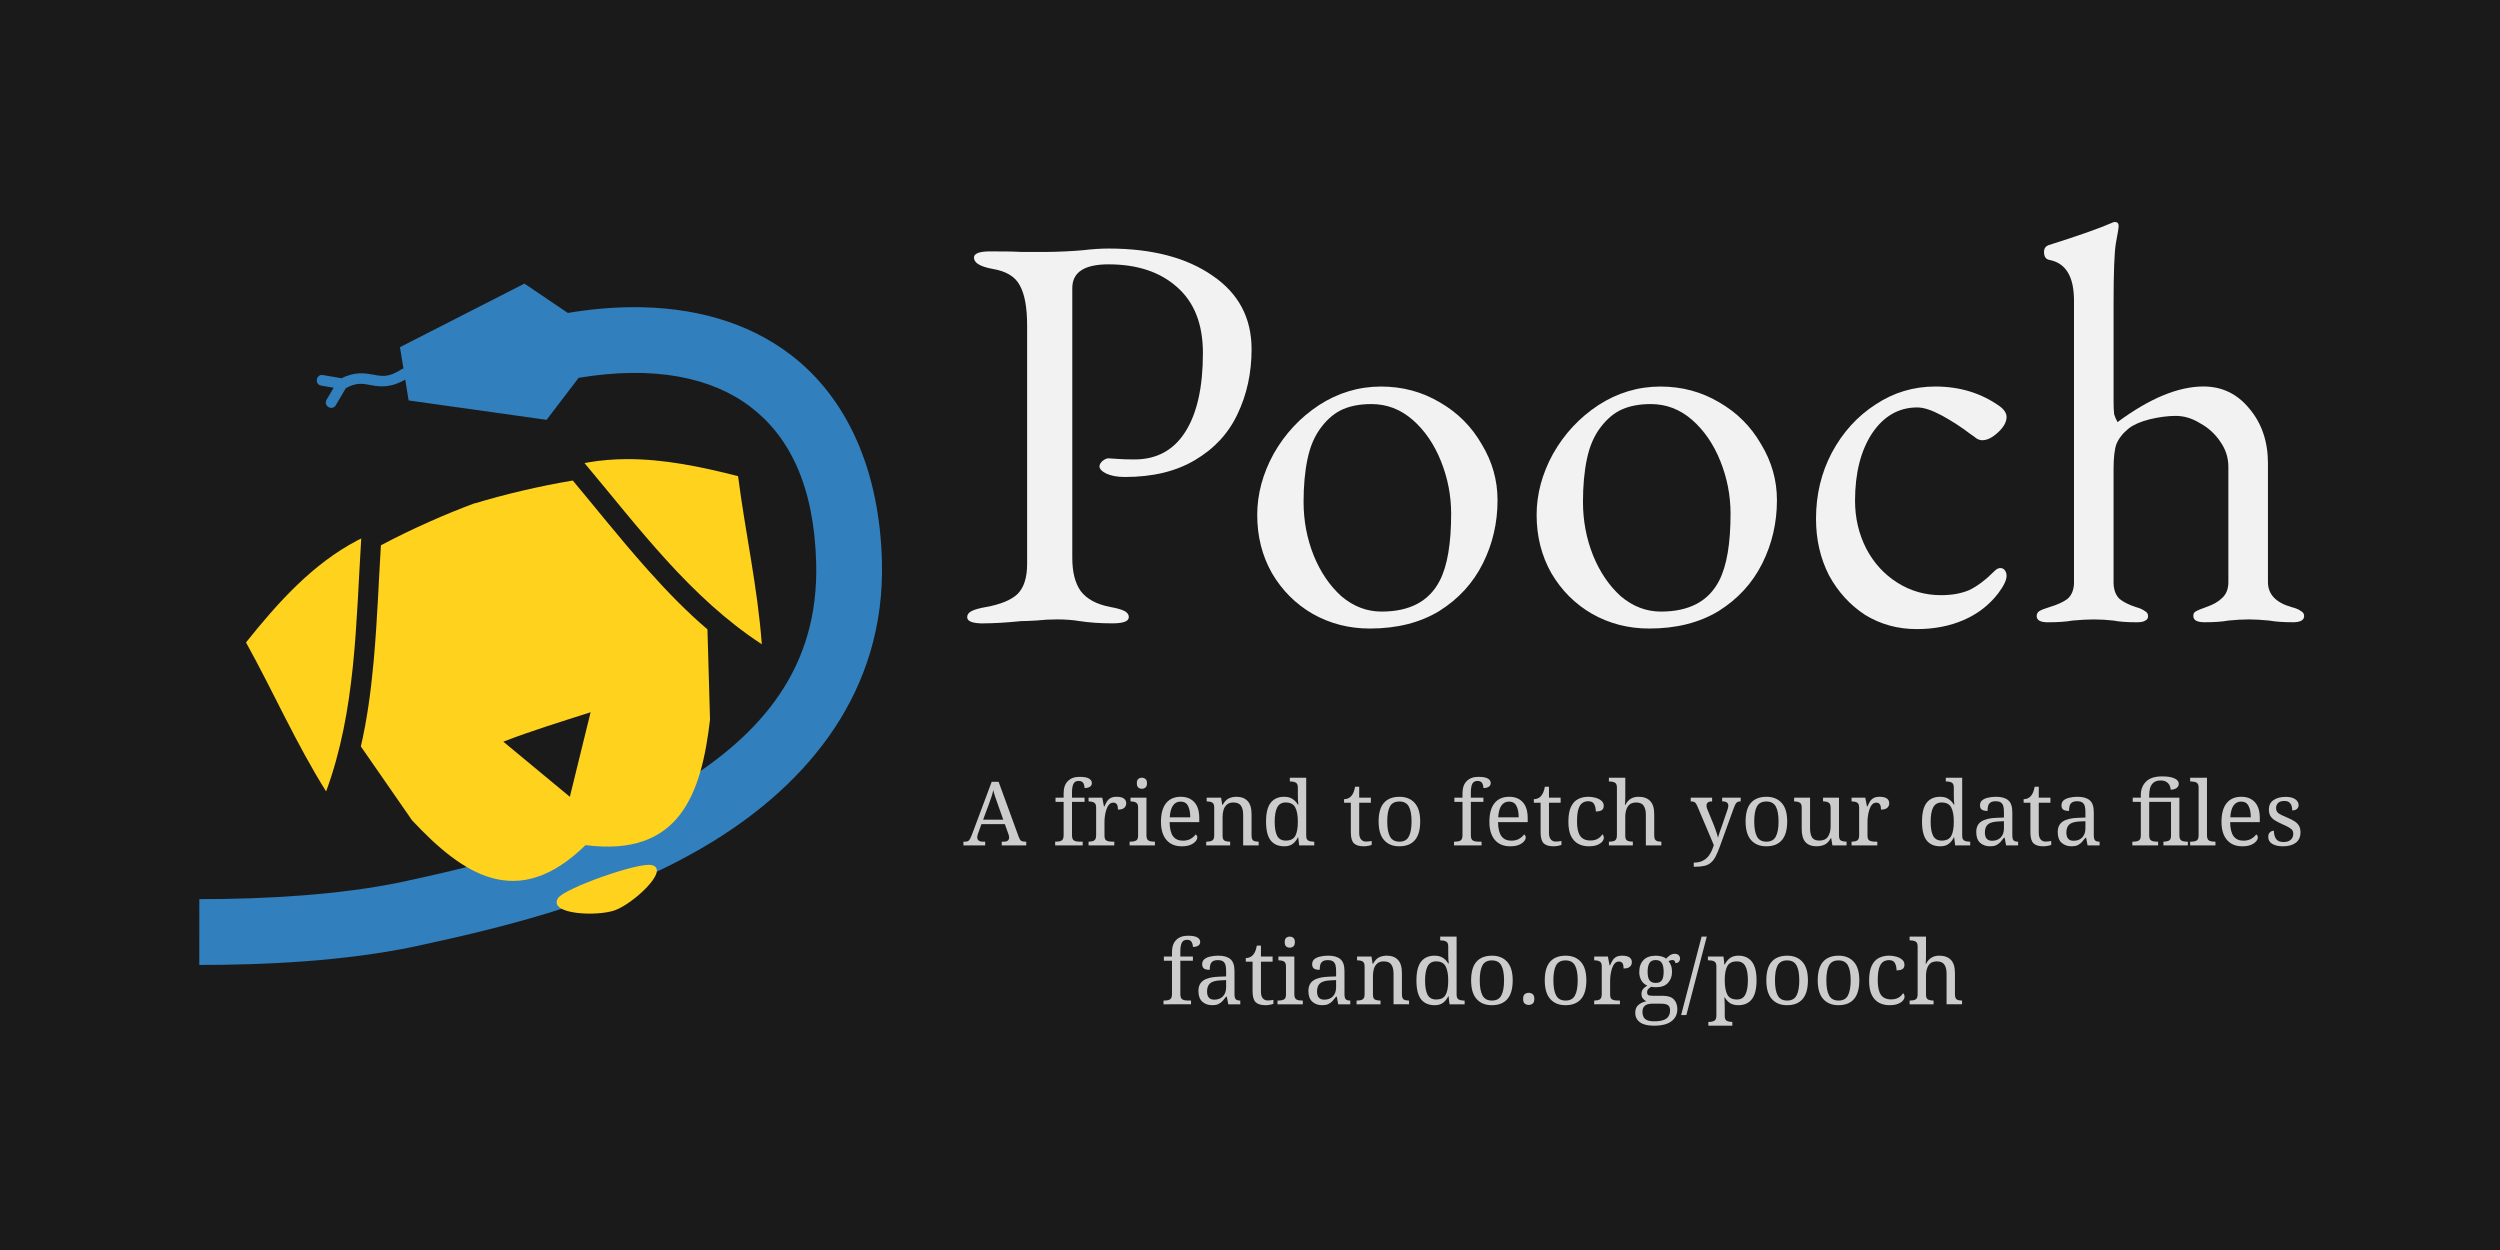 <?xml version="1.0" encoding="UTF-8" standalone="no"?>
<svg
   inkscape:export-ydpi="96"
   inkscape:export-xdpi="96"
   inkscape:export-filename="pooch-social-banner.png"
   sodipodi:docname="pooch-social-banner.svg"
   inkscape:version="1.1.2 (0a00cf5339, 2022-02-04, custom)"
   id="svg8"
   version="1.1"
   viewBox="0 0 338.667 169.333"
   height="640"
   width="1280"
   xmlns:inkscape="http://www.inkscape.org/namespaces/inkscape"
   xmlns:sodipodi="http://sodipodi.sourceforge.net/DTD/sodipodi-0.dtd"
   xmlns:xlink="http://www.w3.org/1999/xlink"
   xmlns="http://www.w3.org/2000/svg"
   xmlns:svg="http://www.w3.org/2000/svg"
   xmlns:rdf="http://www.w3.org/1999/02/22-rdf-syntax-ns#"
   xmlns:cc="http://creativecommons.org/ns#"
   xmlns:dc="http://purl.org/dc/elements/1.1/">
  <defs
     id="defs2">
    <clipPath
       id="clipPath878"
       clipPathUnits="userSpaceOnUse">
      <rect
         y="1528.172"
         x="-2448.182"
         height="144.507"
         width="184.088"
         id="rect880"
         style="fill:none;fill-opacity:1;fill-rule:nonzero;stroke:#000000;stroke-width:0.823;stroke-linecap:round;stroke-miterlimit:0;stroke-dasharray:none;stroke-dashoffset:0" />
    </clipPath>
    <clipPath
       id="clipPath843"
       clipPathUnits="userSpaceOnUse">
      <rect
         y="1389.61"
         x="-2441.267"
         height="169.333"
         width="338.667"
         id="rect845"
         style="fill:#ffffff;fill-opacity:0.619;fill-rule:nonzero;stroke:none;stroke-width:0.2;stroke-linecap:round;stroke-miterlimit:0;stroke-dasharray:none;stroke-dashoffset:0" />
    </clipPath>
    <linearGradient
       id="linearGradient2795">
      <stop
         id="stop2797"
         offset="0"
         style="stop-color:#b8b8b8;stop-opacity:0.498;" />
      <stop
         id="stop2799"
         offset="1"
         style="stop-color:#7f7f7f;stop-opacity:0;" />
    </linearGradient>
    <linearGradient
       id="linearGradient2787">
      <stop
         id="stop2789"
         offset="0"
         style="stop-color:#7f7f7f;stop-opacity:0.5;" />
      <stop
         id="stop2791"
         offset="1"
         style="stop-color:#7f7f7f;stop-opacity:0;" />
    </linearGradient>
    <linearGradient
       id="linearGradient3676">
      <stop
         id="stop3678"
         offset="0"
         style="stop-color:#b2b2b2;stop-opacity:0.5;" />
      <stop
         id="stop3680"
         offset="1"
         style="stop-color:#b3b3b3;stop-opacity:0;" />
    </linearGradient>
    <linearGradient
       id="linearGradient3236">
      <stop
         id="stop3244"
         offset="0"
         style="stop-color:#f4f4f4;stop-opacity:1" />
      <stop
         id="stop3240"
         offset="1"
         style="stop-color:white;stop-opacity:1" />
    </linearGradient>
    <linearGradient
       id="linearGradient4671">
      <stop
         id="stop4673"
         offset="0"
         style="stop-color:#ffd43b;stop-opacity:1;" />
      <stop
         id="stop4675"
         offset="1"
         style="stop-color:#ffe873;stop-opacity:1" />
    </linearGradient>
    <linearGradient
       id="linearGradient4689">
      <stop
         id="stop4691"
         offset="0"
         style="stop-color:#5a9fd4;stop-opacity:1;" />
      <stop
         id="stop4693"
         offset="1"
         style="stop-color:#306998;stop-opacity:1;" />
    </linearGradient>
    <linearGradient
       gradientTransform="translate(100.27,99.611)"
       gradientUnits="userSpaceOnUse"
       xlink:href="#linearGradient4671"
       id="linearGradient2987"
       y2="144.757"
       x2="-65.309"
       y1="144.757"
       x1="224.24" />
    <linearGradient
       gradientTransform="translate(100.27,99.611)"
       gradientUnits="userSpaceOnUse"
       xlink:href="#linearGradient4689"
       id="linearGradient2990"
       y2="76.313"
       x2="26.67"
       y1="77.476"
       x1="172.942" />
    <linearGradient
       y2="144.757"
       x2="-65.309"
       y1="144.757"
       x1="224.24"
       gradientTransform="matrix(0.563,0,0,0.568,-11.597,-7.61)"
       gradientUnits="userSpaceOnUse"
       id="linearGradient2255"
       xlink:href="#linearGradient4671"
       inkscape:collect="always" />
    <linearGradient
       y2="76.313"
       x2="26.67"
       y1="76.176"
       x1="172.942"
       gradientTransform="matrix(0.563,0,0,0.568,-11.597,-7.61)"
       gradientUnits="userSpaceOnUse"
       id="linearGradient2258"
       xlink:href="#linearGradient4689"
       inkscape:collect="always" />
    <radialGradient
       gradientUnits="userSpaceOnUse"
       gradientTransform="matrix(1,0,0,0.178,0,108.743)"
       r="29.037"
       fy="132.286"
       fx="61.519"
       cy="132.286"
       cx="61.519"
       id="radialGradient2801"
       xlink:href="#linearGradient2795"
       inkscape:collect="always" />
    <radialGradient
       gradientUnits="userSpaceOnUse"
       gradientTransform="matrix(1,0,0,0.178,0,108.743)"
       r="29.037"
       fy="132.286"
       fx="61.519"
       cy="132.286"
       cx="61.519"
       id="radialGradient2801-3"
       xlink:href="#linearGradient2795"
       inkscape:collect="always" />
  </defs>
  <sodipodi:namedview
     inkscape:document-rotation="0"
     units="px"
     fit-margin-bottom="0"
     fit-margin-right="0"
     fit-margin-left="0"
     fit-margin-top="0"
     inkscape:window-maximized="0"
     inkscape:window-y="21"
     inkscape:window-x="2560"
     inkscape:window-height="1044"
     inkscape:window-width="958"
     showgrid="false"
     inkscape:current-layer="layer1-5"
     inkscape:document-units="mm"
     inkscape:cy="-18.076153"
     inkscape:cx="778.56575"
     inkscape:zoom="0.38725053"
     inkscape:pageshadow="2"
     inkscape:pageopacity="0.0"
     borderopacity="1.0"
     bordercolor="#666666"
     pagecolor="#ffffff"
     id="base"
     inkscape:pagecheckerboard="0" />
  <g
     transform="translate(111.367,266.353)"
     id="layer1"
     inkscape:groupmode="layer"
     inkscape:label="Layer 1">
    <g
       inkscape:label="Layer 1"
       id="layer1-5"
       transform="translate(2329.9,-1655.963)">
      <rect
         y="1389.61"
         x="-2441.267"
         height="169.333"
         width="338.667"
         id="rect992"
         style="fill:#1a1a1a;fill-opacity:1;fill-rule:nonzero;stroke:none;stroke-width:0.1;stroke-linecap:round;stroke-miterlimit:0;stroke-dasharray:none;stroke-dashoffset:0" />
      <flowRoot
         transform="matrix(0.265,0,0,0.265,-2329.9,1655.963)"
         style="font-style:normal;font-variant:normal;font-weight:normal;font-stretch:normal;font-size:21.333px;line-height:1.25;font-family:Arial;-inkscape-font-specification:Arial;letter-spacing:0px;word-spacing:0px;fill:#000000;fill-opacity:1;stroke:none"
         id="flowRoot868"
         xml:space="preserve"><flowRegion
           id="flowRegion870"><rect
             y="-257.817"
             x="-83.455"
             height="36.927"
             width="174.296"
             id="rect872" /></flowRegion><flowPara
           id="flowPara874" /></flowRoot>
      <g
         transform="matrix(0.918,0,0,0.918,-2470.231,1262.767)"
         id="g943">
        <path
           style="fill:none;stroke:#000000;stroke-width:0.248px;stroke-linecap:butt;stroke-linejoin:miter;stroke-opacity:1"
           d="M 118.585,230.295 Z"
           id="path1076-4-6"
           inkscape:connector-curvature="0" />
        <path
           inkscape:connector-curvature="0"
           style="color:#000000;font-style:normal;font-variant:normal;font-weight:normal;font-stretch:normal;font-size:medium;line-height:normal;font-family:sans-serif;font-variant-ligatures:normal;font-variant-position:normal;font-variant-caps:normal;font-variant-numeric:normal;font-variant-alternates:normal;font-feature-settings:normal;text-indent:0;text-align:start;text-decoration:none;text-decoration-line:none;text-decoration-style:solid;text-decoration-color:#000000;letter-spacing:normal;word-spacing:normal;text-transform:none;writing-mode:lr-tb;direction:ltr;text-orientation:mixed;dominant-baseline:auto;baseline-shift:baseline;text-anchor:start;white-space:normal;shape-padding:0;clip-rule:nonzero;display:inline;overflow:visible;visibility:visible;opacity:1;isolation:auto;mix-blend-mode:normal;color-interpolation:sRGB;color-interpolation-filters:linearRGB;solid-color:#000000;solid-opacity:1;vector-effect:none;fill:#3180bd;fill-opacity:1;fill-rule:nonzero;stroke:none;stroke-width:1.58;stroke-linecap:round;stroke-linejoin:miter;stroke-miterlimit:4;stroke-dasharray:none;stroke-dashoffset:0;stroke-opacity:1;color-rendering:auto;image-rendering:auto;shape-rendering:auto;text-rendering:auto;enable-background:accumulate"
           d="m 108.938,180.024 -18.366,9.379 0.513,3.152 c -0.107,0.019 -0.21,0.059 -0.301,0.12 -1.904,1.23 -2.839,1.029 -4.108,0.793 -1.205,-0.225 -2.759,-0.481 -4.718,0.521 l -2.721,-0.466 c -1.055,-0.202 -1.329,1.396 -0.268,1.557 l 1.816,0.311 -1.031,1.755 c -0.565,0.916 0.838,1.74 1.363,0.8 l 1.471,-2.503 c 1.629,-0.877 2.525,-0.658 3.797,-0.421 1.26,0.235 2.885,0.395 4.964,-0.841 l 0.503,3.082 20.36,2.863 4.722,-6.199 c 11.099,-1.847 19.607,-0.099 25.366,4.284 5.758,4.383 9.388,11.687 9.691,23.032 0.413,15.459 -8.008,25.234 -20.224,32.768 -12.055,7.409 -26.59,11.24 -41.192,14.367 -0.004,8.1e-4 -0.008,0.002 -0.012,0.003 -8.911,1.842 -19.85,2.482 -29.597,2.475 l -0.006,9.709 c 10.172,0.007 21.602,-0.612 31.603,-2.684 l 0.017,-0.004 0.016,-0.003 c 14.883,-3.188 30.533,-7.157 44.261,-15.596 l 0.003,-0.003 0.002,-0.002 c 13.891,-8.568 25.348,-22.015 24.832,-41.289 -0.358,-13.402 -5.085,-24.082 -13.515,-30.498 -6.323,-4.812 -14.379,-7.065 -23.453,-6.985 -3.025,0.027 -6.162,0.313 -9.386,0.849 z"
           id="path1395-9-7" />
        <path
           inkscape:connector-curvature="0"
           id="path900-9"
           style="fill:#ffd21d;fill-opacity:1;stroke-width:0.764"
           d="m 113.914,270.689 c 0.912,-1.412 11.852,-5.324 13.813,-4.859 2.773,0.658 -2.768,5.732 -5.459,6.678 -2.691,0.947 -9.917,0.6 -8.354,-1.819 z m 10.006,-64.765 c -1.859,0.013 -3.718,0.161 -5.569,0.482 l -0.543,0.103 c 8.043,9.587 15.619,19.865 26.16,26.731 -0.608,-8.341 -2.441,-16.518 -3.501,-24.8 -5.388,-1.377 -10.97,-2.555 -16.548,-2.516 z m -7.842,3.158 c -4.967,0.82 -10.321,2.112 -14.43,3.366 l -0.009,-0.028 c -4.081,1.497 -9.296,3.786 -13.88,6.22 -0.331,5.477 -0.532,11.017 -1.015,16.502 -0.021,0.244 -0.043,0.487 -0.065,0.73 -0.01,0.112 -0.021,0.224 -0.032,0.336 -0.38,4.098 -0.933,8.162 -1.844,12.118 l 7.558,10.903 c 7.463,7.967 15.526,13.52 25.593,3.656 13.909,1.79 17.094,-7.572 18.373,-18.504 l -0.378,-13.331 c -3.062,-2.612 -5.901,-5.53 -8.622,-8.579 -0.074,-0.083 -0.149,-0.166 -0.223,-0.249 -0.161,-0.182 -0.322,-0.363 -0.483,-0.545 -3.621,-4.097 -7.048,-8.41 -10.544,-12.594 z m -31.221,8.552 -0.495,0.248 c -6.684,3.479 -11.839,9.25 -16.507,15.093 4.035,7.276 7.39,14.939 11.821,21.987 4.391,-11.915 4.395,-24.756 5.182,-37.328 z m 33.847,25.645 -3.061,12.474 -9.821,-8.136 c 4.245,-1.636 8.551,-2.952 12.882,-4.338 z" />
      </g>
      <g
         transform="translate(0,-10.763)"
         id="g1020">
        <g
           aria-label="Pooch"
           style="font-style:normal;font-variant:normal;font-weight:normal;font-stretch:normal;font-size:28.296px;line-height:1.3;font-family:'EB Garamond';-inkscape-font-specification:'EB Garamond';text-align:center;letter-spacing:0px;word-spacing:0px;text-anchor:middle;fill:#f2f2f2;fill-opacity:1;stroke:none;stroke-width:0.707"
           id="text820"
           transform="matrix(2.707,0,0,2.707,4118.114,-2577.87)">
          <path
             d="m -2373.896,1500.812 q -0.821,0 -0.821,-0.311 0,-0.198 0.226,-0.311 0.226,-0.113 0.707,-0.198 1.103,-0.198 1.585,-0.651 0.481,-0.481 0.481,-1.5 V 1485.9 q 0,-1.358 -0.368,-2.009 -0.34,-0.651 -1.358,-0.821 -0.934,-0.17 -0.934,-0.566 0,-0.311 0.821,-0.311 1.217,0 1.585,0.028 h 1.188 q 0.424,0 0.99,-0.028 0.566,-0.028 0.849,-0.057 0.736,-0.085 1.302,-0.085 3.254,0 5.206,1.358 1.952,1.33 1.952,3.679 0,1.783 -0.707,3.254 -0.679,1.443 -2.122,2.292 -1.415,0.849 -3.509,0.849 -0.566,0 -0.934,-0.17 -0.34,-0.17 -0.34,-0.368 0,-0.113 0.141,-0.255 0.17,-0.141 0.311,-0.141 0.085,0 0.424,0.028 0.368,0.028 0.877,0.028 1.669,0 2.547,-1.387 0.877,-1.386 0.877,-3.933 0,-2.179 -1.302,-3.311 -1.273,-1.132 -3.424,-1.132 -1.811,0 -1.811,1.188 v 13.497 q 0,1.075 0.424,1.669 0.453,0.594 1.471,0.792 0.481,0.085 0.707,0.198 0.226,0.113 0.226,0.311 0,0.311 -0.821,0.311 -0.905,0 -1.641,-0.113 -0.509,-0.085 -1.132,-0.085 -0.509,0 -1.047,0.057 -0.509,0.028 -0.736,0.028 -1.132,0.113 -1.896,0.113 z"
             style="fill:#f2f2f2;stroke-width:0.707"
             id="path822"
             inkscape:connector-curvature="0" />
          <path
             d="m -2354.572,1501.067 q -1.556,0 -2.858,-0.736 -1.273,-0.736 -2.037,-2.037 -0.736,-1.302 -0.736,-2.914 0,-1.556 0.821,-3.056 0.849,-1.5 2.264,-2.433 1.443,-0.934 3.112,-0.934 1.613,0 2.943,0.792 1.33,0.764 2.094,2.094 0.792,1.302 0.792,2.801 0,1.698 -0.736,3.169 -0.736,1.471 -2.179,2.377 -1.443,0.877 -3.48,0.877 z m 0.594,-0.849 q 2.122,0 2.914,-1.556 0.566,-1.103 0.566,-3.339 0,-1.358 -0.509,-2.631 -0.509,-1.273 -1.415,-2.066 -0.905,-0.792 -2.066,-0.792 -0.821,0 -1.415,0.255 -0.594,0.255 -1.075,0.877 -0.509,0.651 -0.707,1.613 -0.198,0.934 -0.198,2.151 0,1.415 0.509,2.688 0.509,1.245 1.387,2.037 0.905,0.764 2.009,0.764 z"
             style="fill:#f2f2f2;stroke-width:0.707"
             id="path824"
             inkscape:connector-curvature="0" />
          <path
             d="m -2340.59,1501.067 q -1.556,0 -2.858,-0.736 -1.273,-0.736 -2.037,-2.037 -0.736,-1.302 -0.736,-2.914 0,-1.556 0.821,-3.056 0.849,-1.5 2.264,-2.433 1.443,-0.934 3.112,-0.934 1.613,0 2.943,0.792 1.33,0.764 2.094,2.094 0.792,1.302 0.792,2.801 0,1.698 -0.736,3.169 -0.736,1.471 -2.179,2.377 -1.443,0.877 -3.48,0.877 z m 0.594,-0.849 q 2.122,0 2.914,-1.556 0.566,-1.103 0.566,-3.339 0,-1.358 -0.509,-2.631 -0.509,-1.273 -1.415,-2.066 -0.905,-0.792 -2.066,-0.792 -0.821,0 -1.415,0.255 -0.594,0.255 -1.075,0.877 -0.509,0.651 -0.707,1.613 -0.198,0.934 -0.198,2.151 0,1.415 0.509,2.688 0.509,1.245 1.387,2.037 0.905,0.764 2.009,0.764 z"
             style="fill:#f2f2f2;stroke-width:0.707"
             id="path826"
             inkscape:connector-curvature="0" />
          <path
             d="m -2327.202,1501.095 q -1.415,0 -2.575,-0.707 -1.132,-0.736 -1.811,-1.981 -0.651,-1.273 -0.651,-2.83 0,-1.811 0.792,-3.311 0.821,-1.528 2.179,-2.405 1.358,-0.905 2.999,-0.905 1.839,0 3.226,0.99 0.34,0.255 0.34,0.538 0,0.368 -0.424,0.764 -0.424,0.396 -0.792,0.396 -0.141,0 -0.283,-0.085 -0.141,-0.113 -0.311,-0.226 -0.707,-0.538 -1.443,-0.934 -0.736,-0.396 -1.217,-0.396 -1.387,0 -2.264,1.302 -0.849,1.302 -0.849,3.367 0,1.302 0.566,2.405 0.566,1.075 1.556,1.698 0.99,0.623 2.179,0.623 0.821,0 1.415,-0.255 0.594,-0.283 1.273,-0.962 0.141,-0.141 0.283,-0.141 0.141,0 0.226,0.113 0.085,0.113 0.085,0.283 0,0.311 -0.424,0.877 -0.679,0.877 -1.726,1.33 -1.047,0.453 -2.349,0.453 z"
             style="fill:#f2f2f2;stroke-width:0.707"
             id="path828"
             inkscape:connector-curvature="0" />
          <path
             d="m -2320.63,1500.755 q -0.566,0 -0.566,-0.311 0,-0.17 0.141,-0.255 0.141,-0.085 0.509,-0.198 0.566,-0.17 0.877,-0.396 0.311,-0.255 0.34,-0.764 v -14.176 q 0,-1.811 -1.245,-2.037 -0.255,-0.056 -0.255,-0.396 0,-0.255 0.226,-0.34 2.235,-0.707 3.141,-1.104 0.113,-0.057 0.17,-0.057 0.198,0 0.198,0.198 0,0.141 -0.141,0.877 -0.113,0.707 -0.113,2.971 v 4.923 q 0,0.424 0.028,0.651 0.057,0.198 0.17,0.396 2.405,-1.783 4.301,-1.783 1.387,0 2.292,1.103 0.934,1.103 0.934,2.745 v 5.942 q 0,0.905 1.16,1.245 0.34,0.085 0.481,0.198 0.17,0.085 0.17,0.255 0,0.311 -0.566,0.311 -0.707,0 -1.188,-0.085 -0.566,-0.057 -1.019,-0.057 -0.453,0 -1.019,0.057 -0.453,0.085 -1.188,0.085 -0.566,0 -0.566,-0.311 0,-0.17 0.113,-0.226 0.141,-0.085 0.538,-0.226 0.509,-0.17 0.792,-0.453 0.311,-0.283 0.311,-0.792 v -5.772 q 0,-0.679 -0.396,-1.245 -0.396,-0.594 -1.019,-0.934 -0.594,-0.368 -1.217,-0.368 -0.594,0 -1.302,0.17 -0.679,0.17 -1.047,0.453 -0.453,0.368 -0.623,0.792 -0.141,0.396 -0.141,1.245 v 5.744 q 0.028,0.509 0.311,0.764 0.283,0.226 0.792,0.396 0.311,0.085 0.453,0.198 0.17,0.085 0.17,0.255 0,0.17 -0.141,0.226 -0.113,0.085 -0.424,0.085 -0.736,0 -1.16,-0.085 -0.509,-0.057 -0.99,-0.057 -0.453,0 -1.075,0.057 -0.453,0.085 -1.217,0.085 z"
             style="fill:#f2f2f2;stroke-width:0.707"
             id="path830"
             inkscape:connector-curvature="0" />
        </g>
        <g
           aria-label="A friend to fetch your data files"
           id="text856"
           style="font-style:normal;font-variant:normal;font-weight:normal;font-stretch:normal;font-size:12.064px;line-height:1.3;font-family:'EB Garamond';-inkscape-font-specification:'EB Garamond';text-align:center;letter-spacing:0px;word-spacing:0px;text-anchor:middle;fill:#cccccc;fill-opacity:1;stroke:none;stroke-width:0.302">
          <path
             d="m -2310.752,1514.898 v -0.507 h 0.229 q 0.35,0 0.519,-0.181 0.181,-0.181 0.398,-0.76 l 2.678,-7.166 h 0.941 l 2.727,7.468 q 0.133,0.374 0.314,0.507 0.193,0.133 0.543,0.133 h 0.157 v 0.507 h -3.318 v -0.507 h 0.278 q 0.724,0 0.724,-0.579 0,-0.096 -0.024,-0.205 -0.024,-0.109 -0.072,-0.241 l -0.483,-1.351 h -3.173 l -0.458,1.267 q -0.109,0.289 -0.109,0.519 0,0.591 0.796,0.591 h 0.277 v 0.507 z m 2.666,-3.487 h 2.727 l -0.748,-2.111 q -0.193,-0.531 -0.35,-1.001 -0.157,-0.47 -0.253,-0.905 -0.084,0.434 -0.217,0.833 -0.133,0.398 -0.338,0.965 z"
             style="font-style:normal;font-variant:normal;font-weight:normal;font-stretch:normal;font-family:'Noto Serif';-inkscape-font-specification:'Noto Serif';letter-spacing:0px;word-spacing:0.457px;fill:#cccccc;stroke-width:0.302"
             id="path878" />
          <path
             d="m -2298.327,1514.898 v -0.507 h 0.157 q 0.41,0 0.7,-0.145 0.29,-0.157 0.29,-0.724 v -4.524 h -1.098 v -0.567 h 1.098 v -0.603 q 0,-1.074 0.567,-1.641 0.579,-0.579 1.568,-0.579 0.941,0 1.315,0.241 0.374,0.229 0.374,0.603 0,0.326 -0.277,0.507 -0.278,0.169 -0.712,0.169 0,-0.362 -0.169,-0.663 -0.169,-0.302 -0.627,-0.302 -0.519,0 -0.712,0.398 -0.193,0.398 -0.193,1.158 v 0.712 h 1.701 v 0.567 h -1.701 v 4.524 q 0,0.567 0.29,0.724 0.289,0.145 0.7,0.145 h 0.458 v 0.507 z"
             style="font-style:normal;font-variant:normal;font-weight:normal;font-stretch:normal;font-family:'Noto Serif';-inkscape-font-specification:'Noto Serif';letter-spacing:0px;word-spacing:0.457px;fill:#cccccc;stroke-width:0.302"
             id="path880" />
          <path
             d="m -2293.803,1514.898 v -0.507 h 0.036 q 0.41,0 0.7,-0.145 0.289,-0.157 0.289,-0.724 v -3.764 q 0,-0.531 -0.302,-0.676 -0.289,-0.145 -0.688,-0.145 h -0.036 v -0.507 h 1.858 l 0.229,1.194 h 0.06 q 0.157,-0.362 0.338,-0.663 0.181,-0.302 0.483,-0.47 0.302,-0.181 0.832,-0.181 0.663,0 0.977,0.229 0.326,0.229 0.326,0.651 0,0.374 -0.265,0.615 -0.253,0.241 -0.857,0.241 0,-0.495 -0.145,-0.712 -0.145,-0.229 -0.495,-0.229 -0.338,0 -0.567,0.266 -0.229,0.265 -0.362,0.676 -0.133,0.41 -0.193,0.857 -0.06,0.434 -0.06,0.784 v 1.894 q 0,0.531 0.289,0.676 0.302,0.133 0.7,0.133 h 0.338 v 0.507 z"
             style="font-style:normal;font-variant:normal;font-weight:normal;font-stretch:normal;font-family:'Noto Serif';-inkscape-font-specification:'Noto Serif';letter-spacing:0px;word-spacing:0.457px;fill:#cccccc;stroke-width:0.302"
             id="path882" />
          <path
             d="m -2286.576,1507.225 q -0.289,0 -0.495,-0.169 -0.193,-0.169 -0.193,-0.579 0,-0.422 0.193,-0.579 0.205,-0.169 0.495,-0.169 0.278,0 0.483,0.169 0.205,0.157 0.205,0.579 0,0.41 -0.205,0.579 -0.205,0.169 -0.483,0.169 z m -1.665,7.673 v -0.507 h 0.157 q 0.398,0 0.688,-0.133 0.302,-0.145 0.302,-0.676 v -3.824 q 0,-0.531 -0.302,-0.676 -0.289,-0.145 -0.688,-0.145 h -0.036 v -0.507 h 2.159 v 5.091 q 0,0.567 0.289,0.724 0.29,0.145 0.7,0.145 h 0.157 v 0.507 z"
             style="font-style:normal;font-variant:normal;font-weight:normal;font-stretch:normal;font-family:'Noto Serif';-inkscape-font-specification:'Noto Serif';letter-spacing:0px;word-spacing:0.457px;fill:#cccccc;stroke-width:0.302"
             id="path884" />
          <path
             d="m -2281.196,1515.018 q -1.315,0 -2.063,-0.869 -0.736,-0.869 -0.736,-2.437 0,-1.689 0.7,-2.546 0.7,-0.857 1.978,-0.857 1.17,0 1.834,0.724 0.676,0.724 0.676,2.159 v 0.555 h -4.017 q 0.024,1.315 0.47,1.918 0.458,0.591 1.327,0.591 0.627,0 1.062,-0.253 0.446,-0.265 0.663,-0.591 0.084,0.036 0.157,0.145 0.072,0.109 0.072,0.265 0,0.241 -0.229,0.519 -0.229,0.278 -0.7,0.483 -0.47,0.193 -1.194,0.193 z m -1.605,-3.921 h 2.775 q 0,-0.965 -0.302,-1.544 -0.29,-0.591 -1.013,-0.591 -0.664,0 -1.038,0.555 -0.362,0.543 -0.422,1.58 z"
             style="font-style:normal;font-variant:normal;font-weight:normal;font-stretch:normal;font-family:'Noto Serif';-inkscape-font-specification:'Noto Serif';letter-spacing:0px;word-spacing:0.457px;fill:#cccccc;stroke-width:0.302"
             id="path886" />
          <path
             d="m -2277.866,1514.898 v -0.507 h 0.097 q 0.41,0 0.7,-0.145 0.289,-0.157 0.289,-0.724 v -3.764 q 0,-0.531 -0.289,-0.676 -0.278,-0.145 -0.676,-0.145 h -0.06 v -0.507 h 1.954 l 0.157,0.977 h 0.06 q 0.374,-0.675 0.833,-0.881 0.47,-0.217 1.05,-0.217 0.953,0 1.484,0.567 0.543,0.555 0.543,1.798 v 2.847 q 0,0.567 0.241,0.724 0.253,0.145 0.663,0.145 h 0.06 v 0.507 h -2.099 v -4.162 q 0,-0.784 -0.302,-1.218 -0.29,-0.434 -1.026,-0.434 -0.543,0 -0.869,0.278 -0.314,0.265 -0.458,0.712 -0.133,0.446 -0.133,0.965 v 2.546 q 0,0.531 0.277,0.676 0.29,0.133 0.688,0.133 h 0.06 v 0.507 z"
             style="font-style:normal;font-variant:normal;font-weight:normal;font-stretch:normal;font-family:'Noto Serif';-inkscape-font-specification:'Noto Serif';letter-spacing:0px;word-spacing:0.457px;fill:#cccccc;stroke-width:0.302"
             id="path888" />
          <path
             d="m -2267.298,1515.018 q -1.194,0 -1.834,-0.796 -0.627,-0.808 -0.627,-2.546 0,-1.749 0.627,-2.558 0.639,-0.808 1.834,-0.808 0.7,0 1.134,0.302 0.446,0.29 0.712,0.76 h 0.072 q -0.036,-0.302 -0.06,-0.664 -0.012,-0.374 -0.012,-0.663 v -0.989 q 0,-0.531 -0.302,-0.676 -0.29,-0.145 -0.688,-0.145 h -0.097 v -0.507 h 2.22 v 7.842 q 0,0.531 0.29,0.676 0.302,0.145 0.7,0.145 h 0.097 v 0.507 h -2.039 l -0.133,-1.086 h -0.048 q -0.265,0.555 -0.7,0.881 -0.434,0.326 -1.146,0.326 z m 0.205,-0.772 q 0.941,0 1.291,-0.627 0.35,-0.639 0.35,-1.942 0,-1.255 -0.35,-1.918 -0.35,-0.676 -1.303,-0.676 -0.796,0 -1.146,0.676 -0.338,0.663 -0.338,1.93 0,1.279 0.338,1.918 0.35,0.639 1.158,0.639 z"
             style="font-style:normal;font-variant:normal;font-weight:normal;font-stretch:normal;font-family:'Noto Serif';-inkscape-font-specification:'Noto Serif';letter-spacing:0px;word-spacing:0.457px;fill:#cccccc;stroke-width:0.302"
             id="path890" />
          <path
             d="m -2256.525,1515.018 q -0.917,0 -1.339,-0.41 -0.41,-0.422 -0.41,-1.46 v -4.029 h -0.917 v -0.483 q 0.217,0 0.482,-0.084 0.266,-0.096 0.459,-0.302 0.205,-0.217 0.338,-0.531 0.133,-0.314 0.217,-0.772 h 0.555 v 1.484 h 1.58 v 0.688 h -1.58 v 4.066 q 0,0.615 0.253,0.905 0.253,0.289 0.664,0.289 0.217,0 0.398,-0.024 0.181,-0.024 0.374,-0.06 v 0.531 q -0.157,0.072 -0.47,0.133 -0.314,0.06 -0.603,0.06 z"
             style="font-style:normal;font-variant:normal;font-weight:normal;font-stretch:normal;font-family:'Noto Serif';-inkscape-font-specification:'Noto Serif';letter-spacing:0px;word-spacing:0.457px;fill:#cccccc;stroke-width:0.302"
             id="path892" />
          <path
             d="m -2251.712,1515.018 q -1.303,0 -2.051,-0.832 -0.748,-0.833 -0.748,-2.534 0,-1.689 0.712,-2.509 0.724,-0.832 2.123,-0.832 1.303,0 2.051,0.832 0.748,0.82 0.748,2.509 0,1.701 -0.724,2.534 -0.712,0.832 -2.111,0.832 z m 0.024,-0.627 q 0.905,0 1.267,-0.688 0.374,-0.7 0.374,-2.051 0,-1.351 -0.374,-2.027 -0.374,-0.676 -1.279,-0.676 -0.905,0 -1.279,0.676 -0.362,0.676 -0.362,2.027 0,1.351 0.374,2.051 0.374,0.688 1.279,0.688 z"
             style="font-style:normal;font-variant:normal;font-weight:normal;font-stretch:normal;font-family:'Noto Serif';-inkscape-font-specification:'Noto Serif';letter-spacing:0px;word-spacing:0.457px;fill:#cccccc;stroke-width:0.302"
             id="path894" />
          <path
             d="m -2244.294,1514.898 v -0.507 h 0.157 q 0.41,0 0.7,-0.145 0.289,-0.157 0.289,-0.724 v -4.524 h -1.098 v -0.567 h 1.098 v -0.603 q 0,-1.074 0.567,-1.641 0.579,-0.579 1.568,-0.579 0.941,0 1.315,0.241 0.374,0.229 0.374,0.603 0,0.326 -0.278,0.507 -0.278,0.169 -0.712,0.169 0,-0.362 -0.169,-0.663 -0.169,-0.302 -0.627,-0.302 -0.519,0 -0.712,0.398 -0.193,0.398 -0.193,1.158 v 0.712 h 1.701 v 0.567 h -1.701 v 4.524 q 0,0.567 0.289,0.724 0.29,0.145 0.7,0.145 h 0.459 v 0.507 z"
             style="font-style:normal;font-variant:normal;font-weight:normal;font-stretch:normal;font-family:'Noto Serif';-inkscape-font-specification:'Noto Serif';letter-spacing:0px;word-spacing:0.457px;fill:#cccccc;stroke-width:0.302"
             id="path896" />
          <path
             d="m -2236.705,1515.018 q -1.315,0 -2.063,-0.869 -0.736,-0.869 -0.736,-2.437 0,-1.689 0.7,-2.546 0.7,-0.857 1.979,-0.857 1.17,0 1.834,0.724 0.676,0.724 0.676,2.159 v 0.555 h -4.017 q 0.024,1.315 0.471,1.918 0.458,0.591 1.327,0.591 0.627,0 1.062,-0.253 0.446,-0.265 0.663,-0.591 0.084,0.036 0.157,0.145 0.072,0.109 0.072,0.265 0,0.241 -0.229,0.519 -0.229,0.278 -0.7,0.483 -0.47,0.193 -1.194,0.193 z m -1.605,-3.921 h 2.775 q 0,-0.965 -0.302,-1.544 -0.289,-0.591 -1.013,-0.591 -0.663,0 -1.038,0.555 -0.362,0.543 -0.422,1.58 z"
             style="font-style:normal;font-variant:normal;font-weight:normal;font-stretch:normal;font-family:'Noto Serif';-inkscape-font-specification:'Noto Serif';letter-spacing:0px;word-spacing:0.457px;fill:#cccccc;stroke-width:0.302"
             id="path898" />
          <path
             d="m -2230.818,1515.018 q -0.917,0 -1.339,-0.41 -0.41,-0.422 -0.41,-1.46 v -4.029 h -0.917 v -0.483 q 0.217,0 0.482,-0.084 0.265,-0.096 0.459,-0.302 0.205,-0.217 0.338,-0.531 0.133,-0.314 0.217,-0.772 h 0.555 v 1.484 h 1.58 v 0.688 h -1.58 v 4.066 q 0,0.615 0.253,0.905 0.253,0.289 0.664,0.289 0.217,0 0.398,-0.024 0.181,-0.024 0.374,-0.06 v 0.531 q -0.157,0.072 -0.47,0.133 -0.314,0.06 -0.603,0.06 z"
             style="font-style:normal;font-variant:normal;font-weight:normal;font-stretch:normal;font-family:'Noto Serif';-inkscape-font-specification:'Noto Serif';letter-spacing:0px;word-spacing:0.457px;fill:#cccccc;stroke-width:0.302"
             id="path900" />
          <path
             d="m -2226.052,1515.018 q -0.796,0 -1.424,-0.338 -0.615,-0.338 -0.977,-1.062 -0.35,-0.736 -0.35,-1.918 0,-1.291 0.35,-2.027 0.362,-0.748 0.965,-1.05 0.615,-0.314 1.375,-0.314 0.507,0 0.989,0.133 0.483,0.133 0.796,0.41 0.314,0.265 0.314,0.688 0,0.41 -0.277,0.591 -0.265,0.169 -0.796,0.169 0,-0.567 -0.217,-0.977 -0.205,-0.41 -0.808,-0.41 -0.459,0 -0.808,0.241 -0.338,0.241 -0.531,0.845 -0.181,0.603 -0.181,1.689 0,1.279 0.422,1.918 0.434,0.627 1.399,0.627 0.567,0 0.977,-0.229 0.422,-0.241 0.627,-0.615 0.205,0.169 0.205,0.47 0,0.278 -0.229,0.543 -0.229,0.265 -0.688,0.446 -0.446,0.169 -1.134,0.169 z"
             style="font-style:normal;font-variant:normal;font-weight:normal;font-stretch:normal;font-family:'Noto Serif';-inkscape-font-specification:'Noto Serif';letter-spacing:0px;word-spacing:0.457px;fill:#cccccc;stroke-width:0.302"
             id="path902" />
          <path
             d="m -2223.314,1514.898 v -0.507 h 0.097 q 0.41,0 0.7,-0.145 0.289,-0.157 0.289,-0.724 v -6.466 q 0,-0.531 -0.302,-0.676 -0.289,-0.145 -0.688,-0.145 h -0.097 v -0.507 h 2.22 v 2.654 q 0,0.217 -0.012,0.458 -0.012,0.229 -0.024,0.398 -0.012,0.169 -0.012,0.169 h 0.06 q 0.555,-1.098 1.774,-1.098 1.038,0 1.58,0.567 0.555,0.555 0.555,1.798 v 2.847 q 0,0.567 0.253,0.724 0.265,0.145 0.676,0.145 h 0.036 v 0.507 h -2.099 v -4.162 q 0,-0.784 -0.302,-1.218 -0.289,-0.434 -1.026,-0.434 -0.748,0 -1.11,0.531 -0.35,0.531 -0.35,1.424 v 2.546 q 0,0.531 0.289,0.676 0.302,0.133 0.7,0.133 h 0.036 v 0.507 z"
             style="font-style:normal;font-variant:normal;font-weight:normal;font-stretch:normal;font-family:'Noto Serif';-inkscape-font-specification:'Noto Serif';letter-spacing:0px;word-spacing:0.457px;fill:#cccccc;stroke-width:0.302"
             id="path904" />
          <path
             d="m -2211.818,1517.793 v -0.567 q 0.82,0 1.339,-0.314 0.531,-0.314 0.857,-0.857 0.326,-0.531 0.519,-1.206 l -2.232,-5.272 q -0.157,-0.374 -0.338,-0.507 -0.169,-0.133 -0.519,-0.133 h -0.036 v -0.507 h 2.895 v 0.507 h -0.036 q -0.724,0 -0.724,0.579 0,0.205 0.097,0.446 l 0.881,2.147 q 0.121,0.278 0.229,0.615 0.121,0.326 0.217,0.627 0.096,0.302 0.133,0.507 0.084,-0.35 0.217,-0.724 0.145,-0.374 0.265,-0.736 l 0.808,-2.353 q 0.109,-0.29 0.109,-0.519 0,-0.591 -0.796,-0.591 h -0.036 v -0.507 h 2.509 v 0.507 h -0.036 q -0.35,0 -0.531,0.181 -0.181,0.181 -0.386,0.76 l -1.834,5.067 q -0.314,0.881 -0.603,1.436 -0.289,0.555 -0.651,0.857 -0.35,0.314 -0.881,0.434 -0.531,0.121 -1.327,0.121 z"
             style="font-style:normal;font-variant:normal;font-weight:normal;font-stretch:normal;font-family:'Noto Serif';-inkscape-font-specification:'Noto Serif';letter-spacing:0px;word-spacing:0.457px;fill:#cccccc;stroke-width:0.302"
             id="path906" />
          <path
             d="m -2201.997,1515.018 q -1.303,0 -2.051,-0.832 -0.748,-0.833 -0.748,-2.534 0,-1.689 0.712,-2.509 0.724,-0.832 2.123,-0.832 1.303,0 2.051,0.832 0.748,0.82 0.748,2.509 0,1.701 -0.724,2.534 -0.712,0.832 -2.111,0.832 z m 0.024,-0.627 q 0.905,0 1.267,-0.688 0.374,-0.7 0.374,-2.051 0,-1.351 -0.374,-2.027 -0.374,-0.676 -1.279,-0.676 -0.905,0 -1.279,0.676 -0.362,0.676 -0.362,2.027 0,1.351 0.374,2.051 0.374,0.688 1.279,0.688 z"
             style="font-style:normal;font-variant:normal;font-weight:normal;font-stretch:normal;font-family:'Noto Serif';-inkscape-font-specification:'Noto Serif';letter-spacing:0px;word-spacing:0.457px;fill:#cccccc;stroke-width:0.302"
             id="path908" />
          <path
             d="m -2195.205,1515.018 q -0.953,0 -1.472,-0.555 -0.519,-0.567 -0.519,-1.81 v -2.895 q 0,-0.531 -0.302,-0.676 -0.289,-0.145 -0.688,-0.145 h -0.036 v -0.507 h 2.159 v 4.162 q 0,0.784 0.265,1.218 0.266,0.434 1.001,0.434 0.796,0 1.158,-0.531 0.362,-0.543 0.362,-1.424 v -2.485 q 0,-0.567 -0.29,-0.712 -0.289,-0.157 -0.7,-0.157 h -0.036 v -0.507 h 2.159 v 5.152 q 0,0.531 0.289,0.676 0.302,0.133 0.7,0.133 h 0.036 v 0.507 h -1.918 l -0.157,-0.977 h -0.06 q -0.374,0.676 -0.869,0.893 -0.495,0.205 -1.086,0.205 z"
             style="font-style:normal;font-variant:normal;font-weight:normal;font-stretch:normal;font-family:'Noto Serif';-inkscape-font-specification:'Noto Serif';letter-spacing:0px;word-spacing:0.457px;fill:#cccccc;stroke-width:0.302"
             id="path910" />
          <path
             d="m -2190.44,1514.898 v -0.507 h 0.036 q 0.41,0 0.7,-0.145 0.29,-0.157 0.29,-0.724 v -3.764 q 0,-0.531 -0.302,-0.676 -0.29,-0.145 -0.688,-0.145 h -0.036 v -0.507 h 1.858 l 0.229,1.194 h 0.06 q 0.157,-0.362 0.338,-0.663 0.181,-0.302 0.482,-0.47 0.302,-0.181 0.832,-0.181 0.664,0 0.977,0.229 0.326,0.229 0.326,0.651 0,0.374 -0.265,0.615 -0.253,0.241 -0.857,0.241 0,-0.495 -0.145,-0.712 -0.145,-0.229 -0.495,-0.229 -0.338,0 -0.567,0.266 -0.229,0.265 -0.362,0.676 -0.133,0.41 -0.193,0.857 -0.06,0.434 -0.06,0.784 v 1.894 q 0,0.531 0.29,0.676 0.302,0.133 0.7,0.133 h 0.338 v 0.507 z"
             style="font-style:normal;font-variant:normal;font-weight:normal;font-stretch:normal;font-family:'Noto Serif';-inkscape-font-specification:'Noto Serif';letter-spacing:0px;word-spacing:0.457px;fill:#cccccc;stroke-width:0.302"
             id="path912" />
          <path
             d="m -2178.437,1515.018 q -1.194,0 -1.834,-0.796 -0.627,-0.808 -0.627,-2.546 0,-1.749 0.627,-2.558 0.639,-0.808 1.834,-0.808 0.7,0 1.134,0.302 0.446,0.29 0.712,0.76 h 0.072 q -0.036,-0.302 -0.06,-0.664 -0.012,-0.374 -0.012,-0.663 v -0.989 q 0,-0.531 -0.302,-0.676 -0.289,-0.145 -0.688,-0.145 h -0.096 v -0.507 h 2.22 v 7.842 q 0,0.531 0.29,0.676 0.302,0.145 0.7,0.145 h 0.096 v 0.507 h -2.039 l -0.133,-1.086 h -0.048 q -0.265,0.555 -0.7,0.881 -0.434,0.326 -1.146,0.326 z m 0.205,-0.772 q 0.941,0 1.291,-0.627 0.35,-0.639 0.35,-1.942 0,-1.255 -0.35,-1.918 -0.35,-0.676 -1.303,-0.676 -0.796,0 -1.146,0.676 -0.338,0.663 -0.338,1.93 0,1.279 0.338,1.918 0.35,0.639 1.158,0.639 z"
             style="font-style:normal;font-variant:normal;font-weight:normal;font-stretch:normal;font-family:'Noto Serif';-inkscape-font-specification:'Noto Serif';letter-spacing:0px;word-spacing:0.457px;fill:#cccccc;stroke-width:0.302"
             id="path914" />
          <path
             d="m -2171.681,1515.018 q -0.808,0 -1.339,-0.47 -0.531,-0.47 -0.531,-1.46 0,-0.965 0.676,-1.423 0.688,-0.459 2.075,-0.507 l 1.001,-0.036 v -0.724 q 0,-0.434 -0.072,-0.76 -0.072,-0.338 -0.314,-0.531 -0.241,-0.193 -0.736,-0.193 -0.459,0 -0.7,0.169 -0.241,0.169 -0.326,0.47 -0.072,0.29 -0.072,0.676 -0.507,0 -0.772,-0.169 -0.253,-0.181 -0.253,-0.591 0,-0.422 0.289,-0.676 0.302,-0.253 0.796,-0.362 0.495,-0.121 1.086,-0.121 1.11,0 1.653,0.47 0.555,0.47 0.555,1.617 v 3.125 q 0,0.507 0.169,0.688 0.169,0.181 0.579,0.181 h 0.036 v 0.507 h -1.629 l -0.193,-1.038 h -0.096 q -0.253,0.338 -0.495,0.603 -0.241,0.253 -0.567,0.41 -0.314,0.145 -0.82,0.145 z m 0.278,-0.748 q 0.736,0 1.17,-0.446 0.434,-0.458 0.434,-1.23 v -0.977 l -0.772,0.036 q -1.025,0.048 -1.424,0.422 -0.386,0.362 -0.386,1.074 0,1.122 0.977,1.122 z"
             style="font-style:normal;font-variant:normal;font-weight:normal;font-stretch:normal;font-family:'Noto Serif';-inkscape-font-specification:'Noto Serif';letter-spacing:0px;word-spacing:0.457px;fill:#cccccc;stroke-width:0.302"
             id="path916" />
          <path
             d="m -2164.467,1515.018 q -0.917,0 -1.339,-0.41 -0.41,-0.422 -0.41,-1.46 v -4.029 h -0.917 v -0.483 q 0.217,0 0.483,-0.084 0.265,-0.096 0.458,-0.302 0.205,-0.217 0.338,-0.531 0.133,-0.314 0.217,-0.772 h 0.555 v 1.484 h 1.58 v 0.688 h -1.58 v 4.066 q 0,0.615 0.253,0.905 0.253,0.289 0.663,0.289 0.217,0 0.398,-0.024 0.181,-0.024 0.374,-0.06 v 0.531 q -0.157,0.072 -0.47,0.133 -0.314,0.06 -0.603,0.06 z"
             style="font-style:normal;font-variant:normal;font-weight:normal;font-stretch:normal;font-family:'Noto Serif';-inkscape-font-specification:'Noto Serif';letter-spacing:0px;word-spacing:0.457px;fill:#cccccc;stroke-width:0.302"
             id="path918" />
          <path
             d="m -2160.643,1515.018 q -0.808,0 -1.339,-0.47 -0.531,-0.47 -0.531,-1.46 0,-0.965 0.676,-1.423 0.688,-0.459 2.075,-0.507 l 1.001,-0.036 v -0.724 q 0,-0.434 -0.072,-0.76 -0.072,-0.338 -0.314,-0.531 -0.241,-0.193 -0.736,-0.193 -0.458,0 -0.7,0.169 -0.241,0.169 -0.326,0.47 -0.072,0.29 -0.072,0.676 -0.507,0 -0.772,-0.169 -0.253,-0.181 -0.253,-0.591 0,-0.422 0.289,-0.676 0.302,-0.253 0.796,-0.362 0.495,-0.121 1.086,-0.121 1.11,0 1.653,0.47 0.555,0.47 0.555,1.617 v 3.125 q 0,0.507 0.169,0.688 0.169,0.181 0.579,0.181 h 0.036 v 0.507 h -1.629 l -0.193,-1.038 h -0.097 q -0.253,0.338 -0.495,0.603 -0.241,0.253 -0.567,0.41 -0.314,0.145 -0.82,0.145 z m 0.278,-0.748 q 0.736,0 1.17,-0.446 0.434,-0.458 0.434,-1.23 v -0.977 l -0.772,0.036 q -1.026,0.048 -1.424,0.422 -0.386,0.362 -0.386,1.074 0,1.122 0.977,1.122 z"
             style="font-style:normal;font-variant:normal;font-weight:normal;font-stretch:normal;font-family:'Noto Serif';-inkscape-font-specification:'Noto Serif';letter-spacing:0px;word-spacing:0.457px;fill:#cccccc;stroke-width:0.302"
             id="path920" />
          <path
             d="m -2152.404,1514.898 v -0.507 h 0.157 q 0.41,0 0.7,-0.145 0.29,-0.157 0.29,-0.724 v -4.524 h -1.098 v -0.567 h 1.098 v -0.362 q 0,-1.11 0.7,-1.81 0.7,-0.712 2.184,-0.712 1.122,0 1.689,0.278 0.567,0.265 0.567,0.724 0,0.35 -0.302,0.579 -0.302,0.217 -0.796,0.217 0,-0.241 -0.121,-0.531 -0.121,-0.289 -0.422,-0.495 -0.289,-0.217 -0.82,-0.217 -0.615,0 -0.953,0.289 -0.338,0.278 -0.47,0.736 -0.121,0.446 -0.121,0.953 v 0.35 h 4.09 v 5.091 q 0,0.567 0.289,0.724 0.29,0.145 0.7,0.145 h 0.157 v 0.507 h -3.306 v -0.507 h 0.036 q 0.398,0 0.688,-0.133 0.302,-0.145 0.302,-0.676 v -4.584 h -2.956 v 4.524 q 0,0.567 0.29,0.724 0.289,0.145 0.7,0.145 h 0.217 v 0.507 z"
             style="font-style:normal;font-variant:normal;font-weight:normal;font-stretch:normal;font-family:'Noto Serif';-inkscape-font-specification:'Noto Serif';letter-spacing:0px;word-spacing:0.457px;fill:#cccccc;stroke-width:0.302"
             id="path922" />
          <path
             d="m -2144.574,1514.898 v -0.507 h 0.157 q 0.41,0 0.7,-0.145 0.289,-0.157 0.289,-0.724 v -6.466 q 0,-0.531 -0.302,-0.676 -0.289,-0.145 -0.688,-0.145 h -0.157 v -0.507 h 2.28 v 7.793 q 0,0.567 0.289,0.724 0.289,0.145 0.7,0.145 h 0.157 v 0.507 z"
             style="font-style:normal;font-variant:normal;font-weight:normal;font-stretch:normal;font-family:'Noto Serif';-inkscape-font-specification:'Noto Serif';letter-spacing:0px;word-spacing:0.457px;fill:#cccccc;stroke-width:0.302"
             id="path924" />
          <path
             d="m -2137.529,1515.018 q -1.315,0 -2.063,-0.869 -0.736,-0.869 -0.736,-2.437 0,-1.689 0.7,-2.546 0.7,-0.857 1.979,-0.857 1.17,0 1.834,0.724 0.676,0.724 0.676,2.159 v 0.555 h -4.017 q 0.024,1.315 0.471,1.918 0.458,0.591 1.327,0.591 0.627,0 1.062,-0.253 0.446,-0.265 0.663,-0.591 0.084,0.036 0.157,0.145 0.072,0.109 0.072,0.265 0,0.241 -0.229,0.519 -0.229,0.278 -0.7,0.483 -0.47,0.193 -1.194,0.193 z m -1.605,-3.921 h 2.775 q 0,-0.965 -0.302,-1.544 -0.289,-0.591 -1.013,-0.591 -0.663,0 -1.038,0.555 -0.362,0.543 -0.422,1.58 z"
             style="font-style:normal;font-variant:normal;font-weight:normal;font-stretch:normal;font-family:'Noto Serif';-inkscape-font-specification:'Noto Serif';letter-spacing:0px;word-spacing:0.457px;fill:#cccccc;stroke-width:0.302"
             id="path926" />
          <path
             d="m -2132.003,1515.018 q -0.905,0 -1.448,-0.326 -0.543,-0.326 -0.543,-0.953 0,-0.326 0.133,-0.507 0.133,-0.181 0.302,-0.253 0.181,-0.072 0.326,-0.072 0,0.627 0.277,1.086 0.29,0.446 1.026,0.446 0.639,0 0.977,-0.302 0.35,-0.314 0.35,-0.796 0,-0.302 -0.133,-0.495 -0.121,-0.193 -0.446,-0.374 -0.314,-0.193 -0.905,-0.446 -0.615,-0.278 -1.026,-0.531 -0.398,-0.266 -0.603,-0.603 -0.193,-0.35 -0.193,-0.869 0,-0.82 0.615,-1.255 0.627,-0.446 1.653,-0.446 0.869,0 1.315,0.326 0.446,0.326 0.446,0.784 0,0.326 -0.229,0.531 -0.217,0.193 -0.639,0.193 0,-0.603 -0.253,-0.941 -0.253,-0.338 -0.784,-0.338 -0.615,0 -0.881,0.278 -0.265,0.265 -0.265,0.688 0,0.458 0.338,0.712 0.35,0.241 1.158,0.567 0.639,0.265 1.038,0.531 0.398,0.265 0.579,0.615 0.193,0.35 0.193,0.857 0,0.941 -0.651,1.424 -0.651,0.47 -1.725,0.47 z"
             style="font-style:normal;font-variant:normal;font-weight:normal;font-stretch:normal;font-family:'Noto Serif';-inkscape-font-specification:'Noto Serif';letter-spacing:0px;word-spacing:0.457px;fill:#cccccc;stroke-width:0.302"
             id="path928" />
        </g>
        <g
           aria-label="fatiando.org/pooch"
           id="text856-6"
           style="font-style:normal;font-variant:normal;font-weight:normal;font-stretch:normal;font-size:12.064px;line-height:1.3;font-family:'EB Garamond';-inkscape-font-specification:'EB Garamond';text-align:center;letter-spacing:0px;word-spacing:0px;text-anchor:middle;fill:#cccccc;fill-opacity:1;stroke:none;stroke-width:0.302">
          <path
             d="m -2283.649,1536.422 v -0.507 h 0.157 q 0.41,0 0.7,-0.145 0.29,-0.157 0.29,-0.724 v -4.524 h -1.098 v -0.567 h 1.098 v -0.603 q 0,-1.074 0.567,-1.641 0.579,-0.579 1.568,-0.579 0.941,0 1.315,0.241 0.374,0.229 0.374,0.603 0,0.326 -0.278,0.507 -0.277,0.169 -0.712,0.169 0,-0.362 -0.169,-0.663 -0.169,-0.302 -0.627,-0.302 -0.519,0 -0.712,0.398 -0.193,0.398 -0.193,1.158 v 0.712 h 1.701 v 0.567 h -1.701 v 4.524 q 0,0.567 0.289,0.724 0.29,0.145 0.7,0.145 h 0.458 v 0.507 z"
             style="font-style:normal;font-variant:normal;font-weight:normal;font-stretch:normal;font-family:'Noto Serif';-inkscape-font-specification:'Noto Serif';letter-spacing:0px;word-spacing:0.457px;fill:#cccccc;stroke-width:0.302"
             id="path931" />
          <path
             d="m -2277.05,1536.543 q -0.808,0 -1.339,-0.47 -0.531,-0.47 -0.531,-1.46 0,-0.965 0.676,-1.424 0.688,-0.458 2.075,-0.507 l 1.001,-0.036 v -0.724 q 0,-0.434 -0.072,-0.76 -0.072,-0.338 -0.314,-0.531 -0.241,-0.193 -0.736,-0.193 -0.458,0 -0.7,0.169 -0.241,0.169 -0.326,0.47 -0.072,0.289 -0.072,0.676 -0.507,0 -0.772,-0.169 -0.253,-0.181 -0.253,-0.591 0,-0.422 0.29,-0.676 0.302,-0.253 0.796,-0.362 0.495,-0.121 1.086,-0.121 1.11,0 1.653,0.47 0.555,0.47 0.555,1.617 v 3.125 q 0,0.507 0.169,0.688 0.169,0.181 0.579,0.181 h 0.036 v 0.507 h -1.629 l -0.193,-1.038 h -0.096 q -0.253,0.338 -0.495,0.603 -0.241,0.253 -0.567,0.41 -0.314,0.145 -0.82,0.145 z m 0.278,-0.748 q 0.736,0 1.17,-0.446 0.434,-0.458 0.434,-1.23 v -0.977 l -0.772,0.036 q -1.026,0.048 -1.424,0.422 -0.386,0.362 -0.386,1.074 0,1.122 0.977,1.122 z"
             style="font-style:normal;font-variant:normal;font-weight:normal;font-stretch:normal;font-family:'Noto Serif';-inkscape-font-specification:'Noto Serif';letter-spacing:0px;word-spacing:0.457px;fill:#cccccc;stroke-width:0.302"
             id="path933" />
          <path
             d="m -2269.836,1536.543 q -0.917,0 -1.339,-0.41 -0.41,-0.422 -0.41,-1.46 v -4.029 h -0.917 v -0.483 q 0.217,0 0.482,-0.084 0.266,-0.096 0.459,-0.302 0.205,-0.217 0.338,-0.531 0.133,-0.314 0.217,-0.772 h 0.555 v 1.484 h 1.58 v 0.688 h -1.58 v 4.066 q 0,0.615 0.253,0.905 0.253,0.29 0.664,0.29 0.217,0 0.398,-0.024 0.181,-0.024 0.374,-0.06 v 0.531 q -0.157,0.072 -0.47,0.133 -0.314,0.06 -0.603,0.06 z"
             style="font-style:normal;font-variant:normal;font-weight:normal;font-stretch:normal;font-family:'Noto Serif';-inkscape-font-specification:'Noto Serif';letter-spacing:0px;word-spacing:0.457px;fill:#cccccc;stroke-width:0.302"
             id="path935" />
          <path
             d="m -2266.542,1528.749 q -0.29,0 -0.495,-0.169 -0.193,-0.169 -0.193,-0.579 0,-0.422 0.193,-0.579 0.205,-0.169 0.495,-0.169 0.278,0 0.483,0.169 0.205,0.157 0.205,0.579 0,0.41 -0.205,0.579 -0.205,0.169 -0.483,0.169 z m -1.665,7.673 v -0.507 h 0.157 q 0.398,0 0.688,-0.133 0.302,-0.145 0.302,-0.676 v -3.824 q 0,-0.531 -0.302,-0.676 -0.289,-0.145 -0.688,-0.145 h -0.036 v -0.507 h 2.159 v 5.091 q 0,0.567 0.289,0.724 0.289,0.145 0.7,0.145 h 0.157 v 0.507 z"
             style="font-style:normal;font-variant:normal;font-weight:normal;font-stretch:normal;font-family:'Noto Serif';-inkscape-font-specification:'Noto Serif';letter-spacing:0px;word-spacing:0.457px;fill:#cccccc;stroke-width:0.302"
             id="path937" />
          <path
             d="m -2262.151,1536.543 q -0.808,0 -1.339,-0.47 -0.531,-0.47 -0.531,-1.46 0,-0.965 0.676,-1.424 0.688,-0.458 2.075,-0.507 l 1.001,-0.036 v -0.724 q 0,-0.434 -0.072,-0.76 -0.072,-0.338 -0.314,-0.531 -0.241,-0.193 -0.736,-0.193 -0.458,0 -0.7,0.169 -0.241,0.169 -0.326,0.47 -0.072,0.289 -0.072,0.676 -0.507,0 -0.772,-0.169 -0.253,-0.181 -0.253,-0.591 0,-0.422 0.289,-0.676 0.302,-0.253 0.796,-0.362 0.495,-0.121 1.086,-0.121 1.11,0 1.653,0.47 0.555,0.47 0.555,1.617 v 3.125 q 0,0.507 0.169,0.688 0.169,0.181 0.579,0.181 h 0.036 v 0.507 h -1.629 l -0.193,-1.038 h -0.096 q -0.253,0.338 -0.495,0.603 -0.241,0.253 -0.567,0.41 -0.314,0.145 -0.82,0.145 z m 0.278,-0.748 q 0.736,0 1.17,-0.446 0.434,-0.458 0.434,-1.23 v -0.977 l -0.772,0.036 q -1.026,0.048 -1.424,0.422 -0.386,0.362 -0.386,1.074 0,1.122 0.977,1.122 z"
             style="font-style:normal;font-variant:normal;font-weight:normal;font-stretch:normal;font-family:'Noto Serif';-inkscape-font-specification:'Noto Serif';letter-spacing:0px;word-spacing:0.457px;fill:#cccccc;stroke-width:0.302"
             id="path939" />
          <path
             d="m -2257.494,1536.422 v -0.507 h 0.097 q 0.41,0 0.7,-0.145 0.289,-0.157 0.289,-0.724 v -3.764 q 0,-0.531 -0.289,-0.676 -0.278,-0.145 -0.676,-0.145 h -0.06 v -0.507 h 1.954 l 0.157,0.977 h 0.06 q 0.374,-0.676 0.832,-0.881 0.47,-0.217 1.05,-0.217 0.953,0 1.484,0.567 0.543,0.555 0.543,1.798 v 2.847 q 0,0.567 0.241,0.724 0.253,0.145 0.663,0.145 h 0.06 v 0.507 h -2.099 v -4.162 q 0,-0.784 -0.302,-1.218 -0.29,-0.434 -1.026,-0.434 -0.543,0 -0.869,0.278 -0.314,0.265 -0.459,0.712 -0.133,0.446 -0.133,0.965 v 2.546 q 0,0.531 0.278,0.676 0.29,0.133 0.688,0.133 h 0.06 v 0.507 z"
             style="font-style:normal;font-variant:normal;font-weight:normal;font-stretch:normal;font-family:'Noto Serif';-inkscape-font-specification:'Noto Serif';letter-spacing:0px;word-spacing:0.457px;fill:#cccccc;stroke-width:0.302"
             id="path941" />
          <path
             d="m -2246.926,1536.543 q -1.194,0 -1.834,-0.796 -0.627,-0.808 -0.627,-2.546 0,-1.749 0.627,-2.558 0.639,-0.808 1.834,-0.808 0.7,0 1.134,0.302 0.446,0.289 0.712,0.76 h 0.072 q -0.036,-0.302 -0.06,-0.663 -0.012,-0.374 -0.012,-0.663 v -0.989 q 0,-0.531 -0.302,-0.676 -0.29,-0.145 -0.688,-0.145 h -0.097 v -0.507 h 2.22 v 7.842 q 0,0.531 0.289,0.676 0.302,0.145 0.7,0.145 h 0.097 v 0.507 h -2.039 l -0.133,-1.086 h -0.048 q -0.265,0.555 -0.7,0.881 -0.434,0.326 -1.146,0.326 z m 0.205,-0.772 q 0.941,0 1.291,-0.627 0.35,-0.639 0.35,-1.942 0,-1.255 -0.35,-1.918 -0.35,-0.676 -1.303,-0.676 -0.796,0 -1.146,0.676 -0.338,0.663 -0.338,1.93 0,1.279 0.338,1.918 0.35,0.639 1.158,0.639 z"
             style="font-style:normal;font-variant:normal;font-weight:normal;font-stretch:normal;font-family:'Noto Serif';-inkscape-font-specification:'Noto Serif';letter-spacing:0px;word-spacing:0.457px;fill:#cccccc;stroke-width:0.302"
             id="path943" />
          <path
             d="m -2239.181,1536.543 q -1.303,0 -2.051,-0.832 -0.748,-0.833 -0.748,-2.534 0,-1.689 0.712,-2.509 0.724,-0.832 2.123,-0.832 1.303,0 2.051,0.832 0.748,0.82 0.748,2.509 0,1.701 -0.724,2.534 -0.712,0.832 -2.111,0.832 z m 0.024,-0.627 q 0.905,0 1.267,-0.688 0.374,-0.7 0.374,-2.051 0,-1.351 -0.374,-2.027 -0.374,-0.676 -1.279,-0.676 -0.905,0 -1.279,0.676 -0.362,0.676 -0.362,2.027 0,1.351 0.374,2.051 0.374,0.688 1.279,0.688 z"
             style="font-style:normal;font-variant:normal;font-weight:normal;font-stretch:normal;font-family:'Noto Serif';-inkscape-font-specification:'Noto Serif';letter-spacing:0px;word-spacing:0.457px;fill:#cccccc;stroke-width:0.302"
             id="path945" />
          <path
             d="m -2234.174,1536.507 q -0.314,0 -0.543,-0.181 -0.217,-0.181 -0.217,-0.639 0,-0.47 0.217,-0.639 0.229,-0.181 0.543,-0.181 0.314,0 0.531,0.181 0.229,0.169 0.229,0.639 0,0.459 -0.229,0.639 -0.217,0.181 -0.531,0.181 z"
             style="font-style:normal;font-variant:normal;font-weight:normal;font-stretch:normal;font-family:'Noto Serif';-inkscape-font-specification:'Noto Serif';letter-spacing:0px;word-spacing:0.457px;fill:#cccccc;stroke-width:0.302"
             id="path947" />
          <path
             d="m -2229.204,1536.543 q -1.303,0 -2.051,-0.832 -0.748,-0.833 -0.748,-2.534 0,-1.689 0.712,-2.509 0.724,-0.832 2.123,-0.832 1.303,0 2.051,0.832 0.748,0.82 0.748,2.509 0,1.701 -0.724,2.534 -0.712,0.832 -2.111,0.832 z m 0.024,-0.627 q 0.905,0 1.267,-0.688 0.374,-0.7 0.374,-2.051 0,-1.351 -0.374,-2.027 -0.374,-0.676 -1.279,-0.676 -0.905,0 -1.279,0.676 -0.362,0.676 -0.362,2.027 0,1.351 0.374,2.051 0.374,0.688 1.279,0.688 z"
             style="font-style:normal;font-variant:normal;font-weight:normal;font-stretch:normal;font-family:'Noto Serif';-inkscape-font-specification:'Noto Serif';letter-spacing:0px;word-spacing:0.457px;fill:#cccccc;stroke-width:0.302"
             id="path949" />
          <path
             d="m -2225.307,1536.422 v -0.507 h 0.036 q 0.41,0 0.7,-0.145 0.289,-0.157 0.289,-0.724 v -3.764 q 0,-0.531 -0.302,-0.676 -0.289,-0.145 -0.688,-0.145 h -0.036 v -0.507 h 1.858 l 0.229,1.194 h 0.06 q 0.157,-0.362 0.338,-0.663 0.181,-0.302 0.482,-0.47 0.302,-0.181 0.833,-0.181 0.663,0 0.977,0.229 0.326,0.229 0.326,0.651 0,0.374 -0.265,0.615 -0.253,0.241 -0.857,0.241 0,-0.495 -0.145,-0.712 -0.145,-0.229 -0.495,-0.229 -0.338,0 -0.567,0.265 -0.229,0.265 -0.362,0.676 -0.133,0.41 -0.193,0.857 -0.06,0.434 -0.06,0.784 v 1.894 q 0,0.531 0.29,0.676 0.302,0.133 0.7,0.133 h 0.338 v 0.507 z"
             style="font-style:normal;font-variant:normal;font-weight:normal;font-stretch:normal;font-family:'Noto Serif';-inkscape-font-specification:'Noto Serif';letter-spacing:0px;word-spacing:0.457px;fill:#cccccc;stroke-width:0.302"
             id="path951" />
          <path
             d="m -2217.236,1539.318 q -1.255,0 -1.882,-0.47 -0.627,-0.458 -0.627,-1.291 0,-0.712 0.459,-1.074 0.458,-0.362 1.05,-0.47 -0.241,-0.109 -0.459,-0.35 -0.205,-0.253 -0.205,-0.639 0,-0.362 0.181,-0.627 0.193,-0.266 0.603,-0.507 -0.519,-0.217 -0.808,-0.712 -0.278,-0.507 -0.278,-1.11 0,-1.038 0.567,-1.629 0.567,-0.603 1.701,-0.603 0.434,0 0.82,0.121 0.386,0.121 0.555,0.278 0.169,-0.193 0.47,-0.422 0.302,-0.229 0.7,-0.229 0.362,0 0.531,0.193 0.181,0.181 0.181,0.434 0,0.253 -0.157,0.446 -0.145,0.181 -0.483,0.181 0,-0.133 -0.084,-0.265 -0.072,-0.145 -0.314,-0.145 -0.278,0 -0.519,0.145 0.205,0.253 0.338,0.603 0.133,0.338 0.133,0.857 0,0.893 -0.543,1.484 -0.531,0.591 -1.629,0.591 -0.145,0 -0.338,-0.012 -0.181,-0.024 -0.302,-0.048 -0.229,0.121 -0.398,0.302 -0.169,0.181 -0.169,0.458 0,0.217 0.133,0.338 0.145,0.121 0.615,0.121 h 1.363 q 1.074,0 1.532,0.507 0.458,0.507 0.458,1.291 0,1.038 -0.784,1.641 -0.772,0.615 -2.413,0.615 z m 0.265,-5.791 q 0.591,0 0.832,-0.362 0.241,-0.362 0.241,-1.146 0,-0.82 -0.253,-1.206 -0.241,-0.386 -0.833,-0.386 -0.579,0 -0.832,0.398 -0.253,0.398 -0.253,1.206 0,0.772 0.253,1.134 0.265,0.362 0.845,0.362 z m -0.241,5.2 q 0.869,0 1.339,-0.193 0.47,-0.181 0.651,-0.519 0.193,-0.326 0.193,-0.748 0,-0.555 -0.314,-0.748 -0.314,-0.181 -0.917,-0.181 h -1.182 q -0.338,0 -0.639,0.084 -0.302,0.097 -0.495,0.338 -0.193,0.241 -0.193,0.724 0,0.35 0.133,0.627 0.133,0.29 0.47,0.446 0.338,0.169 0.953,0.169 z"
             style="font-style:normal;font-variant:normal;font-weight:normal;font-stretch:normal;font-family:'Noto Serif';-inkscape-font-specification:'Noto Serif';letter-spacing:0px;word-spacing:0.457px;fill:#cccccc;stroke-width:0.302"
             id="path953" />
          <path
             d="m -2213.532,1537.882 2.775,-10.629 h 0.7 l -2.763,10.629 z"
             style="font-style:normal;font-variant:normal;font-weight:normal;font-stretch:normal;font-family:'Noto Serif';-inkscape-font-specification:'Noto Serif';letter-spacing:0px;word-spacing:0.457px;fill:#cccccc;stroke-width:0.302"
             id="path955" />
          <path
             d="m -2209.841,1539.318 v -0.507 h 0.097 q 0.41,0 0.7,-0.157 0.29,-0.145 0.29,-0.712 v -6.659 q 0,-0.531 -0.302,-0.676 -0.29,-0.145 -0.688,-0.145 h -0.157 v -0.507 h 2.111 l 0.121,1.086 h 0.048 q 0.278,-0.555 0.712,-0.881 0.434,-0.326 1.134,-0.326 1.194,0 1.822,0.808 0.639,0.796 0.639,2.534 0,1.749 -0.639,2.558 -0.627,0.808 -1.822,0.808 -0.7,0 -1.146,-0.29 -0.434,-0.302 -0.7,-0.772 h -0.048 q 0.024,0.35 0.036,0.748 0.012,0.386 0.012,0.615 v 1.158 q 0,0.531 0.289,0.663 0.302,0.145 0.7,0.145 h 0.036 v 0.507 z m 3.873,-3.547 q 0.796,0 1.134,-0.664 0.35,-0.676 0.35,-1.942 0,-1.291 -0.35,-1.918 -0.338,-0.639 -1.146,-0.639 -0.941,0 -1.291,0.639 -0.35,0.627 -0.35,1.93 0,1.255 0.35,1.93 0.35,0.664 1.303,0.664 z"
             style="font-style:normal;font-variant:normal;font-weight:normal;font-stretch:normal;font-family:'Noto Serif';-inkscape-font-specification:'Noto Serif';letter-spacing:0px;word-spacing:0.457px;fill:#cccccc;stroke-width:0.302"
             id="path957" />
          <path
             d="m -2199.188,1536.543 q -1.303,0 -2.051,-0.832 -0.748,-0.833 -0.748,-2.534 0,-1.689 0.712,-2.509 0.724,-0.832 2.123,-0.832 1.303,0 2.051,0.832 0.748,0.82 0.748,2.509 0,1.701 -0.724,2.534 -0.712,0.832 -2.111,0.832 z m 0.024,-0.627 q 0.905,0 1.267,-0.688 0.374,-0.7 0.374,-2.051 0,-1.351 -0.374,-2.027 -0.374,-0.676 -1.279,-0.676 -0.905,0 -1.279,0.676 -0.362,0.676 -0.362,2.027 0,1.351 0.374,2.051 0.374,0.688 1.279,0.688 z"
             style="font-style:normal;font-variant:normal;font-weight:normal;font-stretch:normal;font-family:'Noto Serif';-inkscape-font-specification:'Noto Serif';letter-spacing:0px;word-spacing:0.457px;fill:#cccccc;stroke-width:0.302"
             id="path959" />
          <path
             d="m -2192.227,1536.543 q -1.303,0 -2.051,-0.832 -0.748,-0.833 -0.748,-2.534 0,-1.689 0.712,-2.509 0.724,-0.832 2.123,-0.832 1.303,0 2.051,0.832 0.748,0.82 0.748,2.509 0,1.701 -0.724,2.534 -0.712,0.832 -2.111,0.832 z m 0.024,-0.627 q 0.905,0 1.267,-0.688 0.374,-0.7 0.374,-2.051 0,-1.351 -0.374,-2.027 -0.374,-0.676 -1.279,-0.676 -0.905,0 -1.279,0.676 -0.362,0.676 -0.362,2.027 0,1.351 0.374,2.051 0.374,0.688 1.279,0.688 z"
             style="font-style:normal;font-variant:normal;font-weight:normal;font-stretch:normal;font-family:'Noto Serif';-inkscape-font-specification:'Noto Serif';letter-spacing:0px;word-spacing:0.457px;fill:#cccccc;stroke-width:0.302"
             id="path961" />
          <path
             d="m -2185.314,1536.543 q -0.796,0 -1.424,-0.338 -0.615,-0.338 -0.977,-1.062 -0.35,-0.736 -0.35,-1.918 0,-1.291 0.35,-2.027 0.362,-0.748 0.965,-1.05 0.615,-0.314 1.375,-0.314 0.507,0 0.989,0.133 0.483,0.133 0.796,0.41 0.314,0.265 0.314,0.688 0,0.41 -0.277,0.591 -0.266,0.169 -0.796,0.169 0,-0.567 -0.217,-0.977 -0.205,-0.41 -0.808,-0.41 -0.459,0 -0.808,0.241 -0.338,0.241 -0.531,0.845 -0.181,0.603 -0.181,1.689 0,1.279 0.422,1.918 0.434,0.627 1.399,0.627 0.567,0 0.977,-0.229 0.422,-0.241 0.627,-0.615 0.205,0.169 0.205,0.47 0,0.278 -0.229,0.543 -0.229,0.265 -0.688,0.446 -0.446,0.169 -1.134,0.169 z"
             style="font-style:normal;font-variant:normal;font-weight:normal;font-stretch:normal;font-family:'Noto Serif';-inkscape-font-specification:'Noto Serif';letter-spacing:0px;word-spacing:0.457px;fill:#cccccc;stroke-width:0.302"
             id="path963" />
          <path
             d="m -2182.576,1536.422 v -0.507 h 0.097 q 0.41,0 0.7,-0.145 0.289,-0.157 0.289,-0.724 v -6.466 q 0,-0.531 -0.302,-0.676 -0.289,-0.145 -0.688,-0.145 h -0.097 v -0.507 h 2.22 v 2.654 q 0,0.217 -0.012,0.458 -0.012,0.229 -0.024,0.398 -0.012,0.169 -0.012,0.169 h 0.06 q 0.555,-1.098 1.774,-1.098 1.038,0 1.58,0.567 0.555,0.555 0.555,1.798 v 2.847 q 0,0.567 0.253,0.724 0.265,0.145 0.676,0.145 h 0.036 v 0.507 h -2.099 v -4.162 q 0,-0.784 -0.302,-1.218 -0.29,-0.434 -1.026,-0.434 -0.748,0 -1.11,0.531 -0.35,0.531 -0.35,1.424 v 2.546 q 0,0.531 0.289,0.676 0.302,0.133 0.7,0.133 h 0.036 v 0.507 z"
             style="font-style:normal;font-variant:normal;font-weight:normal;font-stretch:normal;font-family:'Noto Serif';-inkscape-font-specification:'Noto Serif';letter-spacing:0px;word-spacing:0.457px;fill:#cccccc;stroke-width:0.302"
             id="path965" />
        </g>
      </g>
    </g>
  </g>
</svg>
